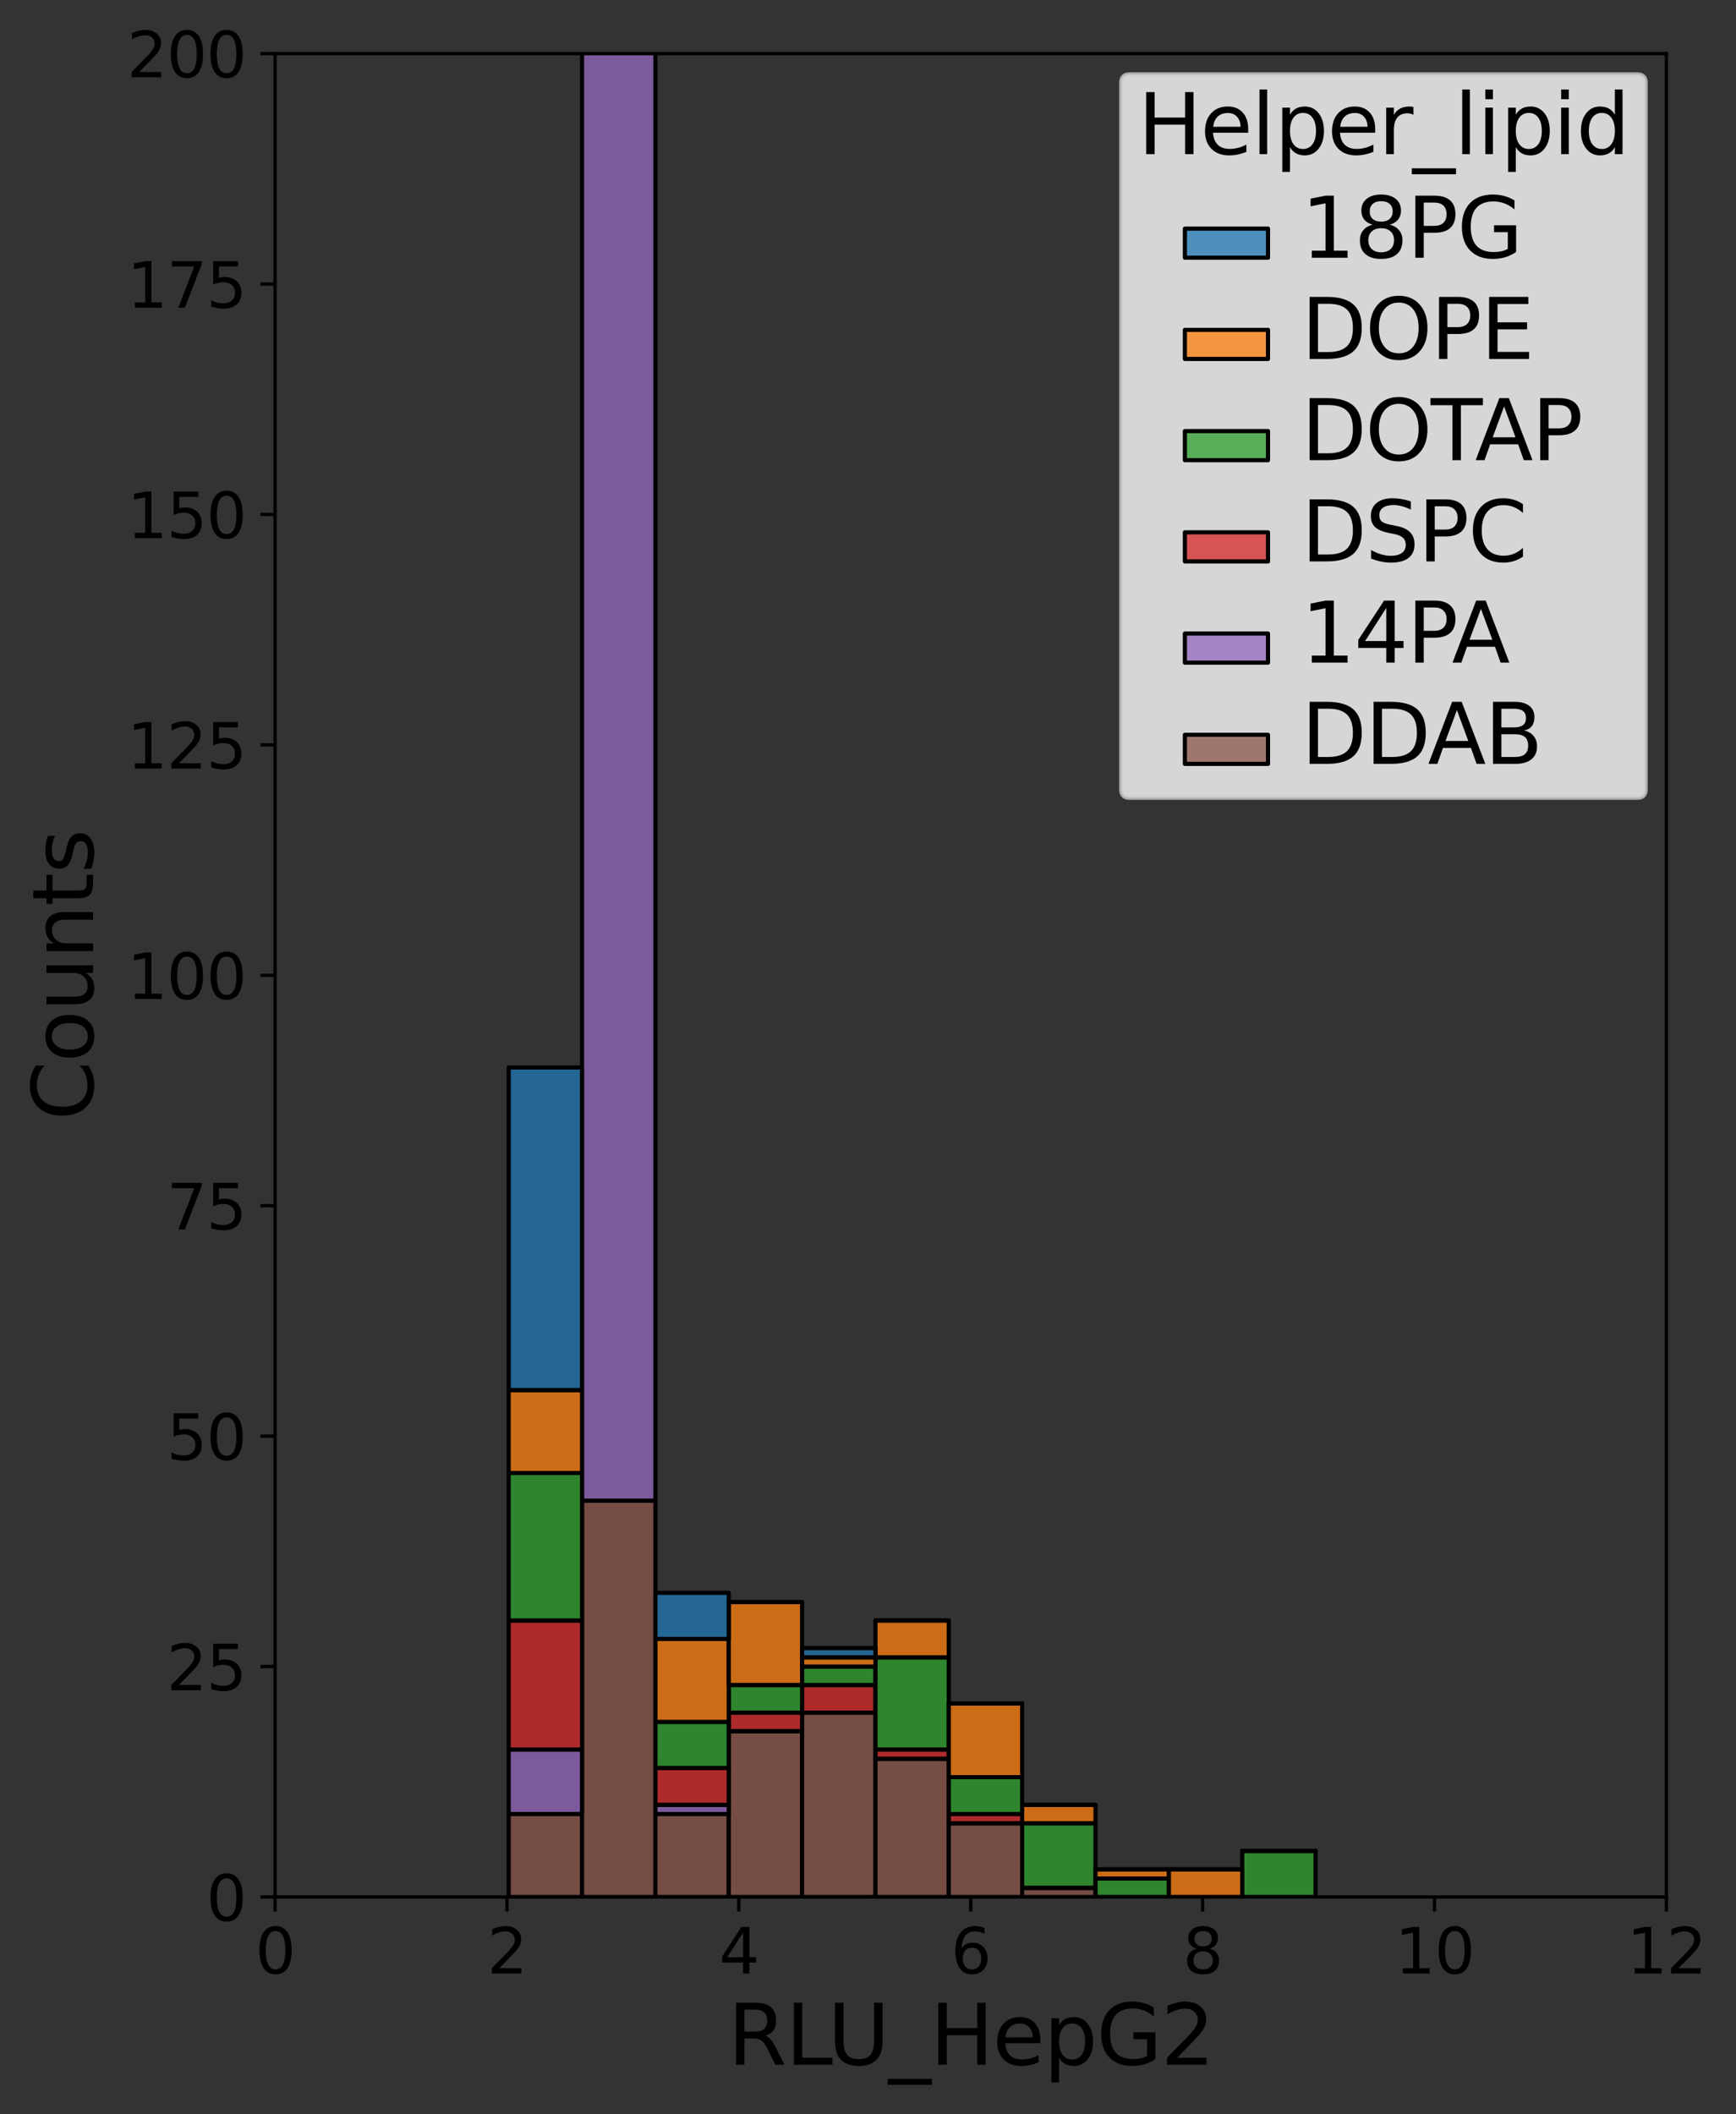 <?xml version="1.0" encoding="utf-8" standalone="no"?>
<!DOCTYPE svg PUBLIC "-//W3C//DTD SVG 1.1//EN"
  "http://www.w3.org/Graphics/SVG/1.1/DTD/svg11.dtd">
<svg xmlns:xlink="http://www.w3.org/1999/xlink" width="417.731pt" height="508.695pt" viewBox="0 0 417.731 508.695" xmlns="http://www.w3.org/2000/svg" version="1.1">
 <rect x="0" y="0" width="417.731" height="508.695" fill="#333333" stroke="none"/>
 <defs>
  <style type="text/css">*{stroke-linejoin: round; stroke-linecap: butt}</style>
 </defs>
 <g id="figure_1">
  <g id="patch_1">
   <path d="M 0 508.695 
L 417.731 508.695 
L 417.731 0 
L 0 0 
L 0 508.695 
z
" style="fill: none"/>
  </g>
  <g id="axes_1">
   <g id="patch_2">
    <path d="M 66.188 456.419 
L 400.988 456.419 
L 400.988 12.899 
L 66.188 12.899 
L 66.188 456.419 
z
" style="fill: none"/>
   </g>
   <g id="patch_3">
    <path d="M 122.406 456.419 
L 140.057 456.419 
L 140.057 436.46 
L 122.406 436.46 
z
" clip-path="url(#pc22710b8a9)" style="fill: #8c564b; fill-opacity: 0.75; stroke: #000000; stroke-linejoin: miter"/>
   </g>
   <g id="patch_4">
    <path d="M 140.057 456.419 
L 157.707 456.419 
L 157.707 361.062 
L 140.057 361.062 
z
" clip-path="url(#pc22710b8a9)" style="fill: #8c564b; fill-opacity: 0.75; stroke: #000000; stroke-linejoin: miter"/>
   </g>
   <g id="patch_5">
    <path d="M 157.707 456.419 
L 175.358 456.419 
L 175.358 436.46 
L 157.707 436.46 
z
" clip-path="url(#pc22710b8a9)" style="fill: #8c564b; fill-opacity: 0.75; stroke: #000000; stroke-linejoin: miter"/>
   </g>
   <g id="patch_6">
    <path d="M 175.358 456.419 
L 193.008 456.419 
L 193.008 416.502 
L 175.358 416.502 
z
" clip-path="url(#pc22710b8a9)" style="fill: #8c564b; fill-opacity: 0.75; stroke: #000000; stroke-linejoin: miter"/>
   </g>
   <g id="patch_7">
    <path d="M 193.008 456.419 
L 210.659 456.419 
L 210.659 412.067 
L 193.008 412.067 
z
" clip-path="url(#pc22710b8a9)" style="fill: #8c564b; fill-opacity: 0.75; stroke: #000000; stroke-linejoin: miter"/>
   </g>
   <g id="patch_8">
    <path d="M 210.659 456.419 
L 228.309 456.419 
L 228.309 423.155 
L 210.659 423.155 
z
" clip-path="url(#pc22710b8a9)" style="fill: #8c564b; fill-opacity: 0.75; stroke: #000000; stroke-linejoin: miter"/>
   </g>
   <g id="patch_9">
    <path d="M 228.309 456.419 
L 245.96 456.419 
L 245.96 438.678 
L 228.309 438.678 
z
" clip-path="url(#pc22710b8a9)" style="fill: #8c564b; fill-opacity: 0.75; stroke: #000000; stroke-linejoin: miter"/>
   </g>
   <g id="patch_10">
    <path d="M 245.96 456.419 
L 263.61 456.419 
L 263.61 454.201 
L 245.96 454.201 
z
" clip-path="url(#pc22710b8a9)" style="fill: #8c564b; fill-opacity: 0.75; stroke: #000000; stroke-linejoin: miter"/>
   </g>
   <g id="patch_11">
    <path d="M 263.61 456.419 
L 281.261 456.419 
L 281.261 456.419 
L 263.61 456.419 
z
" clip-path="url(#pc22710b8a9)" style="fill: #8c564b; fill-opacity: 0.75; stroke: #000000; stroke-linejoin: miter"/>
   </g>
   <g id="patch_12">
    <path d="M 281.261 456.419 
L 298.912 456.419 
L 298.912 456.419 
L 281.261 456.419 
z
" clip-path="url(#pc22710b8a9)" style="fill: #8c564b; fill-opacity: 0.75; stroke: #000000; stroke-linejoin: miter"/>
   </g>
   <g id="patch_13">
    <path d="M 298.912 456.419 
L 316.562 456.419 
L 316.562 456.419 
L 298.912 456.419 
z
" clip-path="url(#pc22710b8a9)" style="fill: #8c564b; fill-opacity: 0.75; stroke: #000000; stroke-linejoin: miter"/>
   </g>
   <g id="patch_14">
    <path d="M 122.406 436.46 
L 140.057 436.46 
L 140.057 420.937 
L 122.406 420.937 
z
" clip-path="url(#pc22710b8a9)" style="fill: #9467bd; fill-opacity: 0.75; stroke: #000000; stroke-linejoin: miter"/>
   </g>
   <g id="patch_15">
    <path d="M 140.057 361.062 
L 157.707 361.062 
L 157.707 1.811 
L 140.057 1.811 
z
" clip-path="url(#pc22710b8a9)" style="fill: #9467bd; fill-opacity: 0.75; stroke: #000000; stroke-linejoin: miter"/>
   </g>
   <g id="patch_16">
    <path d="M 157.707 436.46 
L 175.358 436.46 
L 175.358 434.243 
L 157.707 434.243 
z
" clip-path="url(#pc22710b8a9)" style="fill: #9467bd; fill-opacity: 0.75; stroke: #000000; stroke-linejoin: miter"/>
   </g>
   <g id="patch_17">
    <path d="M 175.358 416.502 
L 193.008 416.502 
L 193.008 416.502 
L 175.358 416.502 
z
" clip-path="url(#pc22710b8a9)" style="fill: #9467bd; fill-opacity: 0.75; stroke: #000000; stroke-linejoin: miter"/>
   </g>
   <g id="patch_18">
    <path d="M 193.008 412.067 
L 210.659 412.067 
L 210.659 412.067 
L 193.008 412.067 
z
" clip-path="url(#pc22710b8a9)" style="fill: #9467bd; fill-opacity: 0.75; stroke: #000000; stroke-linejoin: miter"/>
   </g>
   <g id="patch_19">
    <path d="M 210.659 423.155 
L 228.309 423.155 
L 228.309 423.155 
L 210.659 423.155 
z
" clip-path="url(#pc22710b8a9)" style="fill: #9467bd; fill-opacity: 0.75; stroke: #000000; stroke-linejoin: miter"/>
   </g>
   <g id="patch_20">
    <path d="M 228.309 438.678 
L 245.96 438.678 
L 245.96 438.678 
L 228.309 438.678 
z
" clip-path="url(#pc22710b8a9)" style="fill: #9467bd; fill-opacity: 0.75; stroke: #000000; stroke-linejoin: miter"/>
   </g>
   <g id="patch_21">
    <path d="M 245.96 454.201 
L 263.61 454.201 
L 263.61 454.201 
L 245.96 454.201 
z
" clip-path="url(#pc22710b8a9)" style="fill: #9467bd; fill-opacity: 0.75; stroke: #000000; stroke-linejoin: miter"/>
   </g>
   <g id="patch_22">
    <path d="M 263.61 456.419 
L 281.261 456.419 
L 281.261 456.419 
L 263.61 456.419 
z
" clip-path="url(#pc22710b8a9)" style="fill: #9467bd; fill-opacity: 0.75; stroke: #000000; stroke-linejoin: miter"/>
   </g>
   <g id="patch_23">
    <path d="M 281.261 456.419 
L 298.912 456.419 
L 298.912 456.419 
L 281.261 456.419 
z
" clip-path="url(#pc22710b8a9)" style="fill: #9467bd; fill-opacity: 0.75; stroke: #000000; stroke-linejoin: miter"/>
   </g>
   <g id="patch_24">
    <path d="M 298.912 456.419 
L 316.562 456.419 
L 316.562 456.419 
L 298.912 456.419 
z
" clip-path="url(#pc22710b8a9)" style="fill: #9467bd; fill-opacity: 0.75; stroke: #000000; stroke-linejoin: miter"/>
   </g>
   <g id="patch_25">
    <path d="M 122.406 420.937 
L 140.057 420.937 
L 140.057 389.891 
L 122.406 389.891 
z
" clip-path="url(#pc22710b8a9)" style="fill: #d62728; fill-opacity: 0.75; stroke: #000000; stroke-linejoin: miter"/>
   </g>
   <g id="patch_26">
    <path d="M 140.057 1.811 
L 157.707 1.811 
L 157.707 -302 
L 140.057 -302 
z
" clip-path="url(#pc22710b8a9)" style="fill: #d62728; fill-opacity: 0.75; stroke: #000000; stroke-linejoin: miter"/>
   </g>
   <g id="patch_27">
    <path d="M 157.707 434.243 
L 175.358 434.243 
L 175.358 425.372 
L 157.707 425.372 
z
" clip-path="url(#pc22710b8a9)" style="fill: #d62728; fill-opacity: 0.75; stroke: #000000; stroke-linejoin: miter"/>
   </g>
   <g id="patch_28">
    <path d="M 175.358 416.502 
L 193.008 416.502 
L 193.008 412.067 
L 175.358 412.067 
z
" clip-path="url(#pc22710b8a9)" style="fill: #d62728; fill-opacity: 0.75; stroke: #000000; stroke-linejoin: miter"/>
   </g>
   <g id="patch_29">
    <path d="M 193.008 412.067 
L 210.659 412.067 
L 210.659 405.414 
L 193.008 405.414 
z
" clip-path="url(#pc22710b8a9)" style="fill: #d62728; fill-opacity: 0.75; stroke: #000000; stroke-linejoin: miter"/>
   </g>
   <g id="patch_30">
    <path d="M 210.659 423.155 
L 228.309 423.155 
L 228.309 420.937 
L 210.659 420.937 
z
" clip-path="url(#pc22710b8a9)" style="fill: #d62728; fill-opacity: 0.75; stroke: #000000; stroke-linejoin: miter"/>
   </g>
   <g id="patch_31">
    <path d="M 228.309 438.678 
L 245.96 438.678 
L 245.96 436.46 
L 228.309 436.46 
z
" clip-path="url(#pc22710b8a9)" style="fill: #d62728; fill-opacity: 0.75; stroke: #000000; stroke-linejoin: miter"/>
   </g>
   <g id="patch_32">
    <path d="M 245.96 454.201 
L 263.61 454.201 
L 263.61 454.201 
L 245.96 454.201 
z
" clip-path="url(#pc22710b8a9)" style="fill: #d62728; fill-opacity: 0.75; stroke: #000000; stroke-linejoin: miter"/>
   </g>
   <g id="patch_33">
    <path d="M 263.61 456.419 
L 281.261 456.419 
L 281.261 456.419 
L 263.61 456.419 
z
" clip-path="url(#pc22710b8a9)" style="fill: #d62728; fill-opacity: 0.75; stroke: #000000; stroke-linejoin: miter"/>
   </g>
   <g id="patch_34">
    <path d="M 281.261 456.419 
L 298.912 456.419 
L 298.912 456.419 
L 281.261 456.419 
z
" clip-path="url(#pc22710b8a9)" style="fill: #d62728; fill-opacity: 0.75; stroke: #000000; stroke-linejoin: miter"/>
   </g>
   <g id="patch_35">
    <path d="M 298.912 456.419 
L 316.562 456.419 
L 316.562 456.419 
L 298.912 456.419 
z
" clip-path="url(#pc22710b8a9)" style="fill: #d62728; fill-opacity: 0.75; stroke: #000000; stroke-linejoin: miter"/>
   </g>
   <g id="patch_36">
    <path d="M 122.406 389.891 
L 140.057 389.891 
L 140.057 354.409 
L 122.406 354.409 
z
" clip-path="url(#pc22710b8a9)" style="fill: #2ca02c; fill-opacity: 0.75; stroke: #000000; stroke-linejoin: miter"/>
   </g>
   <g id="patch_37">
    <path d="M 140.057 -302 
L 157.707 -302 
L 157.707 -492.714 
L 140.057 -492.714 
z
" clip-path="url(#pc22710b8a9)" style="fill: #2ca02c; fill-opacity: 0.75; stroke: #000000; stroke-linejoin: miter"/>
   </g>
   <g id="patch_38">
    <path d="M 157.707 425.372 
L 175.358 425.372 
L 175.358 414.284 
L 157.707 414.284 
z
" clip-path="url(#pc22710b8a9)" style="fill: #2ca02c; fill-opacity: 0.75; stroke: #000000; stroke-linejoin: miter"/>
   </g>
   <g id="patch_39">
    <path d="M 175.358 412.067 
L 193.008 412.067 
L 193.008 405.414 
L 175.358 405.414 
z
" clip-path="url(#pc22710b8a9)" style="fill: #2ca02c; fill-opacity: 0.75; stroke: #000000; stroke-linejoin: miter"/>
   </g>
   <g id="patch_40">
    <path d="M 193.008 405.414 
L 210.659 405.414 
L 210.659 400.979 
L 193.008 400.979 
z
" clip-path="url(#pc22710b8a9)" style="fill: #2ca02c; fill-opacity: 0.75; stroke: #000000; stroke-linejoin: miter"/>
   </g>
   <g id="patch_41">
    <path d="M 210.659 420.937 
L 228.309 420.937 
L 228.309 398.761 
L 210.659 398.761 
z
" clip-path="url(#pc22710b8a9)" style="fill: #2ca02c; fill-opacity: 0.75; stroke: #000000; stroke-linejoin: miter"/>
   </g>
   <g id="patch_42">
    <path d="M 228.309 436.46 
L 245.96 436.46 
L 245.96 427.59 
L 228.309 427.59 
z
" clip-path="url(#pc22710b8a9)" style="fill: #2ca02c; fill-opacity: 0.75; stroke: #000000; stroke-linejoin: miter"/>
   </g>
   <g id="patch_43">
    <path d="M 245.96 454.201 
L 263.61 454.201 
L 263.61 438.678 
L 245.96 438.678 
z
" clip-path="url(#pc22710b8a9)" style="fill: #2ca02c; fill-opacity: 0.75; stroke: #000000; stroke-linejoin: miter"/>
   </g>
   <g id="patch_44">
    <path d="M 263.61 456.419 
L 281.261 456.419 
L 281.261 451.984 
L 263.61 451.984 
z
" clip-path="url(#pc22710b8a9)" style="fill: #2ca02c; fill-opacity: 0.75; stroke: #000000; stroke-linejoin: miter"/>
   </g>
   <g id="patch_45">
    <path d="M 281.261 456.419 
L 298.912 456.419 
L 298.912 456.419 
L 281.261 456.419 
z
" clip-path="url(#pc22710b8a9)" style="fill: #2ca02c; fill-opacity: 0.75; stroke: #000000; stroke-linejoin: miter"/>
   </g>
   <g id="patch_46">
    <path d="M 298.912 456.419 
L 316.562 456.419 
L 316.562 445.331 
L 298.912 445.331 
z
" clip-path="url(#pc22710b8a9)" style="fill: #2ca02c; fill-opacity: 0.75; stroke: #000000; stroke-linejoin: miter"/>
   </g>
   <g id="patch_47">
    <path d="M 122.406 354.409 
L 140.057 354.409 
L 140.057 334.451 
L 122.406 334.451 
z
" clip-path="url(#pc22710b8a9)" style="fill: #ff7f0e; fill-opacity: 0.75; stroke: #000000; stroke-linejoin: miter"/>
   </g>
   <g id="patch_48">
    <path d="M 140.057 -492.714 
L 157.707 -492.714 
L 157.707 -707.821 
L 140.057 -707.821 
z
" clip-path="url(#pc22710b8a9)" style="fill: #ff7f0e; fill-opacity: 0.75; stroke: #000000; stroke-linejoin: miter"/>
   </g>
   <g id="patch_49">
    <path d="M 157.707 414.284 
L 175.358 414.284 
L 175.358 394.326 
L 157.707 394.326 
z
" clip-path="url(#pc22710b8a9)" style="fill: #ff7f0e; fill-opacity: 0.75; stroke: #000000; stroke-linejoin: miter"/>
   </g>
   <g id="patch_50">
    <path d="M 175.358 405.414 
L 193.008 405.414 
L 193.008 385.456 
L 175.358 385.456 
z
" clip-path="url(#pc22710b8a9)" style="fill: #ff7f0e; fill-opacity: 0.75; stroke: #000000; stroke-linejoin: miter"/>
   </g>
   <g id="patch_51">
    <path d="M 193.008 400.979 
L 210.659 400.979 
L 210.659 398.761 
L 193.008 398.761 
z
" clip-path="url(#pc22710b8a9)" style="fill: #ff7f0e; fill-opacity: 0.75; stroke: #000000; stroke-linejoin: miter"/>
   </g>
   <g id="patch_52">
    <path d="M 210.659 398.761 
L 228.309 398.761 
L 228.309 389.891 
L 210.659 389.891 
z
" clip-path="url(#pc22710b8a9)" style="fill: #ff7f0e; fill-opacity: 0.75; stroke: #000000; stroke-linejoin: miter"/>
   </g>
   <g id="patch_53">
    <path d="M 228.309 427.59 
L 245.96 427.59 
L 245.96 409.849 
L 228.309 409.849 
z
" clip-path="url(#pc22710b8a9)" style="fill: #ff7f0e; fill-opacity: 0.75; stroke: #000000; stroke-linejoin: miter"/>
   </g>
   <g id="patch_54">
    <path d="M 245.96 438.678 
L 263.61 438.678 
L 263.61 434.243 
L 245.96 434.243 
z
" clip-path="url(#pc22710b8a9)" style="fill: #ff7f0e; fill-opacity: 0.75; stroke: #000000; stroke-linejoin: miter"/>
   </g>
   <g id="patch_55">
    <path d="M 263.61 451.984 
L 281.261 451.984 
L 281.261 449.766 
L 263.61 449.766 
z
" clip-path="url(#pc22710b8a9)" style="fill: #ff7f0e; fill-opacity: 0.75; stroke: #000000; stroke-linejoin: miter"/>
   </g>
   <g id="patch_56">
    <path d="M 281.261 456.419 
L 298.912 456.419 
L 298.912 449.766 
L 281.261 449.766 
z
" clip-path="url(#pc22710b8a9)" style="fill: #ff7f0e; fill-opacity: 0.75; stroke: #000000; stroke-linejoin: miter"/>
   </g>
   <g id="patch_57">
    <path d="M 298.912 445.331 
L 316.562 445.331 
L 316.562 445.331 
L 298.912 445.331 
z
" clip-path="url(#pc22710b8a9)" style="fill: #ff7f0e; fill-opacity: 0.75; stroke: #000000; stroke-linejoin: miter"/>
   </g>
   <g id="patch_58">
    <path d="M 122.406 334.451 
L 140.057 334.451 
L 140.057 256.835 
L 122.406 256.835 
z
" clip-path="url(#pc22710b8a9)" style="fill: #1f77b4; fill-opacity: 0.75; stroke: #000000; stroke-linejoin: miter"/>
   </g>
   <g id="patch_59">
    <path d="M 140.057 -707.821 
L 157.707 -707.821 
L 157.707 -896.317 
L 140.057 -896.317 
z
" clip-path="url(#pc22710b8a9)" style="fill: #1f77b4; fill-opacity: 0.75; stroke: #000000; stroke-linejoin: miter"/>
   </g>
   <g id="patch_60">
    <path d="M 157.707 394.326 
L 175.358 394.326 
L 175.358 383.238 
L 157.707 383.238 
z
" clip-path="url(#pc22710b8a9)" style="fill: #1f77b4; fill-opacity: 0.75; stroke: #000000; stroke-linejoin: miter"/>
   </g>
   <g id="patch_61">
    <path d="M 175.358 385.456 
L 193.008 385.456 
L 193.008 385.456 
L 175.358 385.456 
z
" clip-path="url(#pc22710b8a9)" style="fill: #1f77b4; fill-opacity: 0.75; stroke: #000000; stroke-linejoin: miter"/>
   </g>
   <g id="patch_62">
    <path d="M 193.008 398.761 
L 210.659 398.761 
L 210.659 396.544 
L 193.008 396.544 
z
" clip-path="url(#pc22710b8a9)" style="fill: #1f77b4; fill-opacity: 0.75; stroke: #000000; stroke-linejoin: miter"/>
   </g>
   <g id="patch_63">
    <path d="M 210.659 389.891 
L 228.309 389.891 
L 228.309 389.891 
L 210.659 389.891 
z
" clip-path="url(#pc22710b8a9)" style="fill: #1f77b4; fill-opacity: 0.75; stroke: #000000; stroke-linejoin: miter"/>
   </g>
   <g id="patch_64">
    <path d="M 228.309 409.849 
L 245.96 409.849 
L 245.96 409.849 
L 228.309 409.849 
z
" clip-path="url(#pc22710b8a9)" style="fill: #1f77b4; fill-opacity: 0.75; stroke: #000000; stroke-linejoin: miter"/>
   </g>
   <g id="patch_65">
    <path d="M 245.96 434.243 
L 263.61 434.243 
L 263.61 434.243 
L 245.96 434.243 
z
" clip-path="url(#pc22710b8a9)" style="fill: #1f77b4; fill-opacity: 0.75; stroke: #000000; stroke-linejoin: miter"/>
   </g>
   <g id="patch_66">
    <path d="M 263.61 449.766 
L 281.261 449.766 
L 281.261 449.766 
L 263.61 449.766 
z
" clip-path="url(#pc22710b8a9)" style="fill: #1f77b4; fill-opacity: 0.75; stroke: #000000; stroke-linejoin: miter"/>
   </g>
   <g id="patch_67">
    <path d="M 281.261 449.766 
L 298.912 449.766 
L 298.912 449.766 
L 281.261 449.766 
z
" clip-path="url(#pc22710b8a9)" style="fill: #1f77b4; fill-opacity: 0.75; stroke: #000000; stroke-linejoin: miter"/>
   </g>
   <g id="patch_68">
    <path d="M 298.912 445.331 
L 316.562 445.331 
L 316.562 445.331 
L 298.912 445.331 
z
" clip-path="url(#pc22710b8a9)" style="fill: #1f77b4; fill-opacity: 0.75; stroke: #000000; stroke-linejoin: miter"/>
   </g>
   <g id="matplotlib.axis_1">
    <g id="xtick_1">
     <g id="line2d_1">
      <defs>
       <path id="m669b6ffd40" d="M 0 0 
L 0 3.5 
" style="stroke: #000000; stroke-width: 0.8"/>
      </defs>
      <g>
       <use xlink:href="#m669b6ffd40" x="66.188" y="456.419" style="stroke: #000000; stroke-width: 0.8"/>
      </g>
     </g>
     <g id="text_1">
      <!-- 0 -->
      <g transform="translate(61.416 474.816) scale(0.15 -0.15)">
       <defs>
        <path id="DejaVuSans-30" d="M 2034 4250 
Q 1547 4250 1301 3770 
Q 1056 3291 1056 2328 
Q 1056 1369 1301 889 
Q 1547 409 2034 409 
Q 2525 409 2770 889 
Q 3016 1369 3016 2328 
Q 3016 3291 2770 3770 
Q 2525 4250 2034 4250 
z
M 2034 4750 
Q 2819 4750 3233 4129 
Q 3647 3509 3647 2328 
Q 3647 1150 3233 529 
Q 2819 -91 2034 -91 
Q 1250 -91 836 529 
Q 422 1150 422 2328 
Q 422 3509 836 4129 
Q 1250 4750 2034 4750 
z
" transform="scale(0.016)"/>
       </defs>
       <use xlink:href="#DejaVuSans-30"/>
      </g>
     </g>
    </g>
    <g id="xtick_2">
     <g id="line2d_2">
      <g>
       <use xlink:href="#m669b6ffd40" x="121.987" y="456.419" style="stroke: #000000; stroke-width: 0.8"/>
      </g>
     </g>
     <g id="text_2">
      <!-- 2 -->
      <g transform="translate(117.216 474.816) scale(0.15 -0.15)">
       <defs>
        <path id="DejaVuSans-32" d="M 1228 531 
L 3431 531 
L 3431 0 
L 469 0 
L 469 531 
Q 828 903 1448 1529 
Q 2069 2156 2228 2338 
Q 2531 2678 2651 2914 
Q 2772 3150 2772 3378 
Q 2772 3750 2511 3984 
Q 2250 4219 1831 4219 
Q 1534 4219 1204 4116 
Q 875 4013 500 3803 
L 500 4441 
Q 881 4594 1212 4672 
Q 1544 4750 1819 4750 
Q 2544 4750 2975 4387 
Q 3406 4025 3406 3419 
Q 3406 3131 3298 2873 
Q 3191 2616 2906 2266 
Q 2828 2175 2409 1742 
Q 1991 1309 1228 531 
z
" transform="scale(0.016)"/>
       </defs>
       <use xlink:href="#DejaVuSans-32"/>
      </g>
     </g>
    </g>
    <g id="xtick_3">
     <g id="line2d_3">
      <g>
       <use xlink:href="#m669b6ffd40" x="177.787" y="456.419" style="stroke: #000000; stroke-width: 0.8"/>
      </g>
     </g>
     <g id="text_3">
      <!-- 4 -->
      <g transform="translate(173.016 474.816) scale(0.15 -0.15)">
       <defs>
        <path id="DejaVuSans-34" d="M 2419 4116 
L 825 1625 
L 2419 1625 
L 2419 4116 
z
M 2253 4666 
L 3047 4666 
L 3047 1625 
L 3713 1625 
L 3713 1100 
L 3047 1100 
L 3047 0 
L 2419 0 
L 2419 1100 
L 313 1100 
L 313 1709 
L 2253 4666 
z
" transform="scale(0.016)"/>
       </defs>
       <use xlink:href="#DejaVuSans-34"/>
      </g>
     </g>
    </g>
    <g id="xtick_4">
     <g id="line2d_4">
      <g>
       <use xlink:href="#m669b6ffd40" x="233.588" y="456.419" style="stroke: #000000; stroke-width: 0.8"/>
      </g>
     </g>
     <g id="text_4">
      <!-- 6 -->
      <g transform="translate(228.816 474.816) scale(0.15 -0.15)">
       <defs>
        <path id="DejaVuSans-36" d="M 2113 2584 
Q 1688 2584 1439 2293 
Q 1191 2003 1191 1497 
Q 1191 994 1439 701 
Q 1688 409 2113 409 
Q 2538 409 2786 701 
Q 3034 994 3034 1497 
Q 3034 2003 2786 2293 
Q 2538 2584 2113 2584 
z
M 3366 4563 
L 3366 3988 
Q 3128 4100 2886 4159 
Q 2644 4219 2406 4219 
Q 1781 4219 1451 3797 
Q 1122 3375 1075 2522 
Q 1259 2794 1537 2939 
Q 1816 3084 2150 3084 
Q 2853 3084 3261 2657 
Q 3669 2231 3669 1497 
Q 3669 778 3244 343 
Q 2819 -91 2113 -91 
Q 1303 -91 875 529 
Q 447 1150 447 2328 
Q 447 3434 972 4092 
Q 1497 4750 2381 4750 
Q 2619 4750 2861 4703 
Q 3103 4656 3366 4563 
z
" transform="scale(0.016)"/>
       </defs>
       <use xlink:href="#DejaVuSans-36"/>
      </g>
     </g>
    </g>
    <g id="xtick_5">
     <g id="line2d_5">
      <g>
       <use xlink:href="#m669b6ffd40" x="289.387" y="456.419" style="stroke: #000000; stroke-width: 0.8"/>
      </g>
     </g>
     <g id="text_5">
      <!-- 8 -->
      <g transform="translate(284.616 474.816) scale(0.15 -0.15)">
       <defs>
        <path id="DejaVuSans-38" d="M 2034 2216 
Q 1584 2216 1326 1975 
Q 1069 1734 1069 1313 
Q 1069 891 1326 650 
Q 1584 409 2034 409 
Q 2484 409 2743 651 
Q 3003 894 3003 1313 
Q 3003 1734 2745 1975 
Q 2488 2216 2034 2216 
z
M 1403 2484 
Q 997 2584 770 2862 
Q 544 3141 544 3541 
Q 544 4100 942 4425 
Q 1341 4750 2034 4750 
Q 2731 4750 3128 4425 
Q 3525 4100 3525 3541 
Q 3525 3141 3298 2862 
Q 3072 2584 2669 2484 
Q 3125 2378 3379 2068 
Q 3634 1759 3634 1313 
Q 3634 634 3220 271 
Q 2806 -91 2034 -91 
Q 1263 -91 848 271 
Q 434 634 434 1313 
Q 434 1759 690 2068 
Q 947 2378 1403 2484 
z
M 1172 3481 
Q 1172 3119 1398 2916 
Q 1625 2713 2034 2713 
Q 2441 2713 2670 2916 
Q 2900 3119 2900 3481 
Q 2900 3844 2670 4047 
Q 2441 4250 2034 4250 
Q 1625 4250 1398 4047 
Q 1172 3844 1172 3481 
z
" transform="scale(0.016)"/>
       </defs>
       <use xlink:href="#DejaVuSans-38"/>
      </g>
     </g>
    </g>
    <g id="xtick_6">
     <g id="line2d_6">
      <g>
       <use xlink:href="#m669b6ffd40" x="345.188" y="456.419" style="stroke: #000000; stroke-width: 0.8"/>
      </g>
     </g>
     <g id="text_6">
      <!-- 10 -->
      <g transform="translate(335.644 474.816) scale(0.15 -0.15)">
       <defs>
        <path id="DejaVuSans-31" d="M 794 531 
L 1825 531 
L 1825 4091 
L 703 3866 
L 703 4441 
L 1819 4666 
L 2450 4666 
L 2450 531 
L 3481 531 
L 3481 0 
L 794 0 
L 794 531 
z
" transform="scale(0.016)"/>
       </defs>
       <use xlink:href="#DejaVuSans-31"/>
       <use xlink:href="#DejaVuSans-30" x="63.623"/>
      </g>
     </g>
    </g>
    <g id="xtick_7">
     <g id="line2d_7">
      <g>
       <use xlink:href="#m669b6ffd40" x="400.988" y="456.419" style="stroke: #000000; stroke-width: 0.8"/>
      </g>
     </g>
     <g id="text_7">
      <!-- 12 -->
      <g transform="translate(391.444 474.816) scale(0.15 -0.15)">
       <use xlink:href="#DejaVuSans-31"/>
       <use xlink:href="#DejaVuSans-32" x="63.623"/>
      </g>
     </g>
    </g>
    <g id="text_8">
     <!-- RLU_HepG2 -->
     <g transform="translate(175.116 496.78) scale(0.2 -0.2)">
      <defs>
       <path id="DejaVuSans-52" d="M 2841 2188 
Q 3044 2119 3236 1894 
Q 3428 1669 3622 1275 
L 4263 0 
L 3584 0 
L 2988 1197 
Q 2756 1666 2539 1819 
Q 2322 1972 1947 1972 
L 1259 1972 
L 1259 0 
L 628 0 
L 628 4666 
L 2053 4666 
Q 2853 4666 3247 4331 
Q 3641 3997 3641 3322 
Q 3641 2881 3436 2590 
Q 3231 2300 2841 2188 
z
M 1259 4147 
L 1259 2491 
L 2053 2491 
Q 2509 2491 2742 2702 
Q 2975 2913 2975 3322 
Q 2975 3731 2742 3939 
Q 2509 4147 2053 4147 
L 1259 4147 
z
" transform="scale(0.016)"/>
       <path id="DejaVuSans-4c" d="M 628 4666 
L 1259 4666 
L 1259 531 
L 3531 531 
L 3531 0 
L 628 0 
L 628 4666 
z
" transform="scale(0.016)"/>
       <path id="DejaVuSans-55" d="M 556 4666 
L 1191 4666 
L 1191 1831 
Q 1191 1081 1462 751 
Q 1734 422 2344 422 
Q 2950 422 3222 751 
Q 3494 1081 3494 1831 
L 3494 4666 
L 4128 4666 
L 4128 1753 
Q 4128 841 3676 375 
Q 3225 -91 2344 -91 
Q 1459 -91 1007 375 
Q 556 841 556 1753 
L 556 4666 
z
" transform="scale(0.016)"/>
       <path id="DejaVuSans-5f" d="M 3263 -1063 
L 3263 -1509 
L -63 -1509 
L -63 -1063 
L 3263 -1063 
z
" transform="scale(0.016)"/>
       <path id="DejaVuSans-48" d="M 628 4666 
L 1259 4666 
L 1259 2753 
L 3553 2753 
L 3553 4666 
L 4184 4666 
L 4184 0 
L 3553 0 
L 3553 2222 
L 1259 2222 
L 1259 0 
L 628 0 
L 628 4666 
z
" transform="scale(0.016)"/>
       <path id="DejaVuSans-65" d="M 3597 1894 
L 3597 1613 
L 953 1613 
Q 991 1019 1311 708 
Q 1631 397 2203 397 
Q 2534 397 2845 478 
Q 3156 559 3463 722 
L 3463 178 
Q 3153 47 2828 -22 
Q 2503 -91 2169 -91 
Q 1331 -91 842 396 
Q 353 884 353 1716 
Q 353 2575 817 3079 
Q 1281 3584 2069 3584 
Q 2775 3584 3186 3129 
Q 3597 2675 3597 1894 
z
M 3022 2063 
Q 3016 2534 2758 2815 
Q 2500 3097 2075 3097 
Q 1594 3097 1305 2825 
Q 1016 2553 972 2059 
L 3022 2063 
z
" transform="scale(0.016)"/>
       <path id="DejaVuSans-70" d="M 1159 525 
L 1159 -1331 
L 581 -1331 
L 581 3500 
L 1159 3500 
L 1159 2969 
Q 1341 3281 1617 3432 
Q 1894 3584 2278 3584 
Q 2916 3584 3314 3078 
Q 3713 2572 3713 1747 
Q 3713 922 3314 415 
Q 2916 -91 2278 -91 
Q 1894 -91 1617 61 
Q 1341 213 1159 525 
z
M 3116 1747 
Q 3116 2381 2855 2742 
Q 2594 3103 2138 3103 
Q 1681 3103 1420 2742 
Q 1159 2381 1159 1747 
Q 1159 1113 1420 752 
Q 1681 391 2138 391 
Q 2594 391 2855 752 
Q 3116 1113 3116 1747 
z
" transform="scale(0.016)"/>
       <path id="DejaVuSans-47" d="M 3809 666 
L 3809 1919 
L 2778 1919 
L 2778 2438 
L 4434 2438 
L 4434 434 
Q 4069 175 3628 42 
Q 3188 -91 2688 -91 
Q 1594 -91 976 548 
Q 359 1188 359 2328 
Q 359 3472 976 4111 
Q 1594 4750 2688 4750 
Q 3144 4750 3555 4637 
Q 3966 4525 4313 4306 
L 4313 3634 
Q 3963 3931 3569 4081 
Q 3175 4231 2741 4231 
Q 1884 4231 1454 3753 
Q 1025 3275 1025 2328 
Q 1025 1384 1454 906 
Q 1884 428 2741 428 
Q 3075 428 3337 486 
Q 3600 544 3809 666 
z
" transform="scale(0.016)"/>
      </defs>
      <use xlink:href="#DejaVuSans-52"/>
      <use xlink:href="#DejaVuSans-4c" x="69.482"/>
      <use xlink:href="#DejaVuSans-55" x="120.195"/>
      <use xlink:href="#DejaVuSans-5f" x="193.389"/>
      <use xlink:href="#DejaVuSans-48" x="243.389"/>
      <use xlink:href="#DejaVuSans-65" x="318.584"/>
      <use xlink:href="#DejaVuSans-70" x="380.107"/>
      <use xlink:href="#DejaVuSans-47" x="443.584"/>
      <use xlink:href="#DejaVuSans-32" x="521.074"/>
     </g>
    </g>
   </g>
   <g id="matplotlib.axis_2">
    <g id="ytick_1">
     <g id="line2d_8">
      <defs>
       <path id="m09dadfeacc" d="M 0 0 
L -3.5 0 
" style="stroke: #000000; stroke-width: 0.8"/>
      </defs>
      <g>
       <use xlink:href="#m09dadfeacc" x="66.188" y="456.419" style="stroke: #000000; stroke-width: 0.8"/>
      </g>
     </g>
     <g id="text_9">
      <!-- 0 -->
      <g transform="translate(49.644 462.118) scale(0.15 -0.15)">
       <use xlink:href="#DejaVuSans-30"/>
      </g>
     </g>
    </g>
    <g id="ytick_2">
     <g id="line2d_9">
      <g>
       <use xlink:href="#m09dadfeacc" x="66.188" y="400.979" style="stroke: #000000; stroke-width: 0.8"/>
      </g>
     </g>
     <g id="text_10">
      <!-- 25 -->
      <g transform="translate(40.1 406.678) scale(0.15 -0.15)">
       <defs>
        <path id="DejaVuSans-35" d="M 691 4666 
L 3169 4666 
L 3169 4134 
L 1269 4134 
L 1269 2991 
Q 1406 3038 1543 3061 
Q 1681 3084 1819 3084 
Q 2600 3084 3056 2656 
Q 3513 2228 3513 1497 
Q 3513 744 3044 326 
Q 2575 -91 1722 -91 
Q 1428 -91 1123 -41 
Q 819 9 494 109 
L 494 744 
Q 775 591 1075 516 
Q 1375 441 1709 441 
Q 2250 441 2565 725 
Q 2881 1009 2881 1497 
Q 2881 1984 2565 2268 
Q 2250 2553 1709 2553 
Q 1456 2553 1204 2497 
Q 953 2441 691 2322 
L 691 4666 
z
" transform="scale(0.016)"/>
       </defs>
       <use xlink:href="#DejaVuSans-32"/>
       <use xlink:href="#DejaVuSans-35" x="63.623"/>
      </g>
     </g>
    </g>
    <g id="ytick_3">
     <g id="line2d_10">
      <g>
       <use xlink:href="#m09dadfeacc" x="66.188" y="345.539" style="stroke: #000000; stroke-width: 0.8"/>
      </g>
     </g>
     <g id="text_11">
      <!-- 50 -->
      <g transform="translate(40.1 351.238) scale(0.15 -0.15)">
       <use xlink:href="#DejaVuSans-35"/>
       <use xlink:href="#DejaVuSans-30" x="63.623"/>
      </g>
     </g>
    </g>
    <g id="ytick_4">
     <g id="line2d_11">
      <g>
       <use xlink:href="#m09dadfeacc" x="66.188" y="290.099" style="stroke: #000000; stroke-width: 0.8"/>
      </g>
     </g>
     <g id="text_12">
      <!-- 75 -->
      <g transform="translate(40.1 295.798) scale(0.15 -0.15)">
       <defs>
        <path id="DejaVuSans-37" d="M 525 4666 
L 3525 4666 
L 3525 4397 
L 1831 0 
L 1172 0 
L 2766 4134 
L 525 4134 
L 525 4666 
z
" transform="scale(0.016)"/>
       </defs>
       <use xlink:href="#DejaVuSans-37"/>
       <use xlink:href="#DejaVuSans-35" x="63.623"/>
      </g>
     </g>
    </g>
    <g id="ytick_5">
     <g id="line2d_12">
      <g>
       <use xlink:href="#m09dadfeacc" x="66.188" y="234.659" style="stroke: #000000; stroke-width: 0.8"/>
      </g>
     </g>
     <g id="text_13">
      <!-- 100 -->
      <g transform="translate(30.556 240.358) scale(0.15 -0.15)">
       <use xlink:href="#DejaVuSans-31"/>
       <use xlink:href="#DejaVuSans-30" x="63.623"/>
       <use xlink:href="#DejaVuSans-30" x="127.246"/>
      </g>
     </g>
    </g>
    <g id="ytick_6">
     <g id="line2d_13">
      <g>
       <use xlink:href="#m09dadfeacc" x="66.188" y="179.219" style="stroke: #000000; stroke-width: 0.8"/>
      </g>
     </g>
     <g id="text_14">
      <!-- 125 -->
      <g transform="translate(30.556 184.918) scale(0.15 -0.15)">
       <use xlink:href="#DejaVuSans-31"/>
       <use xlink:href="#DejaVuSans-32" x="63.623"/>
       <use xlink:href="#DejaVuSans-35" x="127.246"/>
      </g>
     </g>
    </g>
    <g id="ytick_7">
     <g id="line2d_14">
      <g>
       <use xlink:href="#m09dadfeacc" x="66.188" y="123.779" style="stroke: #000000; stroke-width: 0.8"/>
      </g>
     </g>
     <g id="text_15">
      <!-- 150 -->
      <g transform="translate(30.556 129.478) scale(0.15 -0.15)">
       <use xlink:href="#DejaVuSans-31"/>
       <use xlink:href="#DejaVuSans-35" x="63.623"/>
       <use xlink:href="#DejaVuSans-30" x="127.246"/>
      </g>
     </g>
    </g>
    <g id="ytick_8">
     <g id="line2d_15">
      <g>
       <use xlink:href="#m09dadfeacc" x="66.188" y="68.339" style="stroke: #000000; stroke-width: 0.8"/>
      </g>
     </g>
     <g id="text_16">
      <!-- 175 -->
      <g transform="translate(30.556 74.038) scale(0.15 -0.15)">
       <use xlink:href="#DejaVuSans-31"/>
       <use xlink:href="#DejaVuSans-37" x="63.623"/>
       <use xlink:href="#DejaVuSans-35" x="127.246"/>
      </g>
     </g>
    </g>
    <g id="ytick_9">
     <g id="line2d_16">
      <g>
       <use xlink:href="#m09dadfeacc" x="66.188" y="12.899" style="stroke: #000000; stroke-width: 0.8"/>
      </g>
     </g>
     <g id="text_17">
      <!-- 200 -->
      <g transform="translate(30.556 18.598) scale(0.15 -0.15)">
       <use xlink:href="#DejaVuSans-32"/>
       <use xlink:href="#DejaVuSans-30" x="63.623"/>
       <use xlink:href="#DejaVuSans-30" x="127.246"/>
      </g>
     </g>
    </g>
    <g id="text_18">
     <!-- Counts -->
     <g transform="translate(22.397 269.565) rotate(-90) scale(0.2 -0.2)">
      <defs>
       <path id="DejaVuSans-43" d="M 4122 4306 
L 4122 3641 
Q 3803 3938 3442 4084 
Q 3081 4231 2675 4231 
Q 1875 4231 1450 3742 
Q 1025 3253 1025 2328 
Q 1025 1406 1450 917 
Q 1875 428 2675 428 
Q 3081 428 3442 575 
Q 3803 722 4122 1019 
L 4122 359 
Q 3791 134 3420 21 
Q 3050 -91 2638 -91 
Q 1578 -91 968 557 
Q 359 1206 359 2328 
Q 359 3453 968 4101 
Q 1578 4750 2638 4750 
Q 3056 4750 3426 4639 
Q 3797 4528 4122 4306 
z
" transform="scale(0.016)"/>
       <path id="DejaVuSans-6f" d="M 1959 3097 
Q 1497 3097 1228 2736 
Q 959 2375 959 1747 
Q 959 1119 1226 758 
Q 1494 397 1959 397 
Q 2419 397 2687 759 
Q 2956 1122 2956 1747 
Q 2956 2369 2687 2733 
Q 2419 3097 1959 3097 
z
M 1959 3584 
Q 2709 3584 3137 3096 
Q 3566 2609 3566 1747 
Q 3566 888 3137 398 
Q 2709 -91 1959 -91 
Q 1206 -91 779 398 
Q 353 888 353 1747 
Q 353 2609 779 3096 
Q 1206 3584 1959 3584 
z
" transform="scale(0.016)"/>
       <path id="DejaVuSans-75" d="M 544 1381 
L 544 3500 
L 1119 3500 
L 1119 1403 
Q 1119 906 1312 657 
Q 1506 409 1894 409 
Q 2359 409 2629 706 
Q 2900 1003 2900 1516 
L 2900 3500 
L 3475 3500 
L 3475 0 
L 2900 0 
L 2900 538 
Q 2691 219 2414 64 
Q 2138 -91 1772 -91 
Q 1169 -91 856 284 
Q 544 659 544 1381 
z
M 1991 3584 
L 1991 3584 
z
" transform="scale(0.016)"/>
       <path id="DejaVuSans-6e" d="M 3513 2113 
L 3513 0 
L 2938 0 
L 2938 2094 
Q 2938 2591 2744 2837 
Q 2550 3084 2163 3084 
Q 1697 3084 1428 2787 
Q 1159 2491 1159 1978 
L 1159 0 
L 581 0 
L 581 3500 
L 1159 3500 
L 1159 2956 
Q 1366 3272 1645 3428 
Q 1925 3584 2291 3584 
Q 2894 3584 3203 3211 
Q 3513 2838 3513 2113 
z
" transform="scale(0.016)"/>
       <path id="DejaVuSans-74" d="M 1172 4494 
L 1172 3500 
L 2356 3500 
L 2356 3053 
L 1172 3053 
L 1172 1153 
Q 1172 725 1289 603 
Q 1406 481 1766 481 
L 2356 481 
L 2356 0 
L 1766 0 
Q 1100 0 847 248 
Q 594 497 594 1153 
L 594 3053 
L 172 3053 
L 172 3500 
L 594 3500 
L 594 4494 
L 1172 4494 
z
" transform="scale(0.016)"/>
       <path id="DejaVuSans-73" d="M 2834 3397 
L 2834 2853 
Q 2591 2978 2328 3040 
Q 2066 3103 1784 3103 
Q 1356 3103 1142 2972 
Q 928 2841 928 2578 
Q 928 2378 1081 2264 
Q 1234 2150 1697 2047 
L 1894 2003 
Q 2506 1872 2764 1633 
Q 3022 1394 3022 966 
Q 3022 478 2636 193 
Q 2250 -91 1575 -91 
Q 1294 -91 989 -36 
Q 684 19 347 128 
L 347 722 
Q 666 556 975 473 
Q 1284 391 1588 391 
Q 1994 391 2212 530 
Q 2431 669 2431 922 
Q 2431 1156 2273 1281 
Q 2116 1406 1581 1522 
L 1381 1569 
Q 847 1681 609 1914 
Q 372 2147 372 2553 
Q 372 3047 722 3315 
Q 1072 3584 1716 3584 
Q 2034 3584 2315 3537 
Q 2597 3491 2834 3397 
z
" transform="scale(0.016)"/>
      </defs>
      <use xlink:href="#DejaVuSans-43"/>
      <use xlink:href="#DejaVuSans-6f" x="69.824"/>
      <use xlink:href="#DejaVuSans-75" x="131.006"/>
      <use xlink:href="#DejaVuSans-6e" x="194.385"/>
      <use xlink:href="#DejaVuSans-74" x="257.764"/>
      <use xlink:href="#DejaVuSans-73" x="296.973"/>
     </g>
    </g>
   </g>
   <g id="patch_69">
    <path d="M 66.188 456.419 
L 66.188 12.899 
" style="fill: none; stroke: #000000; stroke-width: 0.8; stroke-linejoin: miter; stroke-linecap: square"/>
   </g>
   <g id="patch_70">
    <path d="M 400.988 456.419 
L 400.988 12.899 
" style="fill: none; stroke: #000000; stroke-width: 0.8; stroke-linejoin: miter; stroke-linecap: square"/>
   </g>
   <g id="patch_71">
    <path d="M 66.188 456.419 
L 400.988 456.419 
" style="fill: none; stroke: #000000; stroke-width: 0.8; stroke-linejoin: miter; stroke-linecap: square"/>
   </g>
   <g id="patch_72">
    <path d="M 66.188 12.899 
L 400.988 12.899 
" style="fill: none; stroke: #000000; stroke-width: 0.8; stroke-linejoin: miter; stroke-linecap: square"/>
   </g>
   <g id="legend_1">
    <g id="patch_73">
     <path d="M 271.797 191.949 
L 393.988 191.949 
Q 395.988 191.949 395.988 189.949 
L 395.988 19.899 
Q 395.988 17.899 393.988 17.899 
L 271.797 17.899 
Q 269.797 17.899 269.797 19.899 
L 269.797 189.949 
Q 269.797 191.949 271.797 191.949 
z
" style="fill: #ffffff; opacity: 0.8; stroke: #cccccc; stroke-linejoin: miter"/>
    </g>
    <g id="text_19">
     <!-- Helper_lipid -->
     <g transform="translate(273.797 37.096) scale(0.2 -0.2)">
      <defs>
       <path id="DejaVuSans-6c" d="M 603 4863 
L 1178 4863 
L 1178 0 
L 603 0 
L 603 4863 
z
" transform="scale(0.016)"/>
       <path id="DejaVuSans-72" d="M 2631 2963 
Q 2534 3019 2420 3045 
Q 2306 3072 2169 3072 
Q 1681 3072 1420 2755 
Q 1159 2438 1159 1844 
L 1159 0 
L 581 0 
L 581 3500 
L 1159 3500 
L 1159 2956 
Q 1341 3275 1631 3429 
Q 1922 3584 2338 3584 
Q 2397 3584 2469 3576 
Q 2541 3569 2628 3553 
L 2631 2963 
z
" transform="scale(0.016)"/>
       <path id="DejaVuSans-69" d="M 603 3500 
L 1178 3500 
L 1178 0 
L 603 0 
L 603 3500 
z
M 603 4863 
L 1178 4863 
L 1178 4134 
L 603 4134 
L 603 4863 
z
" transform="scale(0.016)"/>
       <path id="DejaVuSans-64" d="M 2906 2969 
L 2906 4863 
L 3481 4863 
L 3481 0 
L 2906 0 
L 2906 525 
Q 2725 213 2448 61 
Q 2172 -91 1784 -91 
Q 1150 -91 751 415 
Q 353 922 353 1747 
Q 353 2572 751 3078 
Q 1150 3584 1784 3584 
Q 2172 3584 2448 3432 
Q 2725 3281 2906 2969 
z
M 947 1747 
Q 947 1113 1208 752 
Q 1469 391 1925 391 
Q 2381 391 2643 752 
Q 2906 1113 2906 1747 
Q 2906 2381 2643 2742 
Q 2381 3103 1925 3103 
Q 1469 3103 1208 2742 
Q 947 2381 947 1747 
z
" transform="scale(0.016)"/>
      </defs>
      <use xlink:href="#DejaVuSans-48"/>
      <use xlink:href="#DejaVuSans-65" x="75.195"/>
      <use xlink:href="#DejaVuSans-6c" x="136.719"/>
      <use xlink:href="#DejaVuSans-70" x="164.502"/>
      <use xlink:href="#DejaVuSans-65" x="227.979"/>
      <use xlink:href="#DejaVuSans-72" x="289.502"/>
      <use xlink:href="#DejaVuSans-5f" x="330.615"/>
      <use xlink:href="#DejaVuSans-6c" x="380.615"/>
      <use xlink:href="#DejaVuSans-69" x="408.398"/>
      <use xlink:href="#DejaVuSans-70" x="436.182"/>
      <use xlink:href="#DejaVuSans-69" x="499.658"/>
      <use xlink:href="#DejaVuSans-64" x="527.441"/>
     </g>
    </g>
    <g id="patch_74">
     <path d="M 285.117 62.008 
L 305.117 62.008 
L 305.117 55.008 
L 285.117 55.008 
z
" style="fill: #1f77b4; fill-opacity: 0.75; stroke: #000000; stroke-linejoin: miter"/>
    </g>
    <g id="text_20">
     <!-- 18PG -->
     <g transform="translate(313.117 62.008) scale(0.2 -0.2)">
      <defs>
       <path id="DejaVuSans-50" d="M 1259 4147 
L 1259 2394 
L 2053 2394 
Q 2494 2394 2734 2622 
Q 2975 2850 2975 3272 
Q 2975 3691 2734 3919 
Q 2494 4147 2053 4147 
L 1259 4147 
z
M 628 4666 
L 2053 4666 
Q 2838 4666 3239 4311 
Q 3641 3956 3641 3272 
Q 3641 2581 3239 2228 
Q 2838 1875 2053 1875 
L 1259 1875 
L 1259 0 
L 628 0 
L 628 4666 
z
" transform="scale(0.016)"/>
      </defs>
      <use xlink:href="#DejaVuSans-31"/>
      <use xlink:href="#DejaVuSans-38" x="63.623"/>
      <use xlink:href="#DejaVuSans-50" x="127.246"/>
      <use xlink:href="#DejaVuSans-47" x="187.549"/>
     </g>
    </g>
    <g id="patch_75">
     <path d="M 285.117 86.364 
L 305.117 86.364 
L 305.117 79.364 
L 285.117 79.364 
z
" style="fill: #ff7f0e; fill-opacity: 0.75; stroke: #000000; stroke-linejoin: miter"/>
    </g>
    <g id="text_21">
     <!-- DOPE -->
     <g transform="translate(313.117 86.364) scale(0.2 -0.2)">
      <defs>
       <path id="DejaVuSans-44" d="M 1259 4147 
L 1259 519 
L 2022 519 
Q 2988 519 3436 956 
Q 3884 1394 3884 2338 
Q 3884 3275 3436 3711 
Q 2988 4147 2022 4147 
L 1259 4147 
z
M 628 4666 
L 1925 4666 
Q 3281 4666 3915 4102 
Q 4550 3538 4550 2338 
Q 4550 1131 3912 565 
Q 3275 0 1925 0 
L 628 0 
L 628 4666 
z
" transform="scale(0.016)"/>
       <path id="DejaVuSans-4f" d="M 2522 4238 
Q 1834 4238 1429 3725 
Q 1025 3213 1025 2328 
Q 1025 1447 1429 934 
Q 1834 422 2522 422 
Q 3209 422 3611 934 
Q 4013 1447 4013 2328 
Q 4013 3213 3611 3725 
Q 3209 4238 2522 4238 
z
M 2522 4750 
Q 3503 4750 4090 4092 
Q 4678 3434 4678 2328 
Q 4678 1225 4090 567 
Q 3503 -91 2522 -91 
Q 1538 -91 948 565 
Q 359 1222 359 2328 
Q 359 3434 948 4092 
Q 1538 4750 2522 4750 
z
" transform="scale(0.016)"/>
       <path id="DejaVuSans-45" d="M 628 4666 
L 3578 4666 
L 3578 4134 
L 1259 4134 
L 1259 2753 
L 3481 2753 
L 3481 2222 
L 1259 2222 
L 1259 531 
L 3634 531 
L 3634 0 
L 628 0 
L 628 4666 
z
" transform="scale(0.016)"/>
      </defs>
      <use xlink:href="#DejaVuSans-44"/>
      <use xlink:href="#DejaVuSans-4f" x="77.002"/>
      <use xlink:href="#DejaVuSans-50" x="155.713"/>
      <use xlink:href="#DejaVuSans-45" x="216.016"/>
     </g>
    </g>
    <g id="patch_76">
     <path d="M 285.117 110.721 
L 305.117 110.721 
L 305.117 103.721 
L 285.117 103.721 
z
" style="fill: #2ca02c; fill-opacity: 0.75; stroke: #000000; stroke-linejoin: miter"/>
    </g>
    <g id="text_22">
     <!-- DOTAP -->
     <g transform="translate(313.117 110.721) scale(0.2 -0.2)">
      <defs>
       <path id="DejaVuSans-54" d="M -19 4666 
L 3928 4666 
L 3928 4134 
L 2272 4134 
L 2272 0 
L 1638 0 
L 1638 4134 
L -19 4134 
L -19 4666 
z
" transform="scale(0.016)"/>
       <path id="DejaVuSans-41" d="M 2188 4044 
L 1331 1722 
L 3047 1722 
L 2188 4044 
z
M 1831 4666 
L 2547 4666 
L 4325 0 
L 3669 0 
L 3244 1197 
L 1141 1197 
L 716 0 
L 50 0 
L 1831 4666 
z
" transform="scale(0.016)"/>
      </defs>
      <use xlink:href="#DejaVuSans-44"/>
      <use xlink:href="#DejaVuSans-4f" x="77.002"/>
      <use xlink:href="#DejaVuSans-54" x="155.713"/>
      <use xlink:href="#DejaVuSans-41" x="209.047"/>
      <use xlink:href="#DejaVuSans-50" x="277.455"/>
     </g>
    </g>
    <g id="patch_77">
     <path d="M 285.117 135.077 
L 305.117 135.077 
L 305.117 128.077 
L 285.117 128.077 
z
" style="fill: #d62728; fill-opacity: 0.75; stroke: #000000; stroke-linejoin: miter"/>
    </g>
    <g id="text_23">
     <!-- DSPC -->
     <g transform="translate(313.117 135.077) scale(0.2 -0.2)">
      <defs>
       <path id="DejaVuSans-53" d="M 3425 4513 
L 3425 3897 
Q 3066 4069 2747 4153 
Q 2428 4238 2131 4238 
Q 1616 4238 1336 4038 
Q 1056 3838 1056 3469 
Q 1056 3159 1242 3001 
Q 1428 2844 1947 2747 
L 2328 2669 
Q 3034 2534 3370 2195 
Q 3706 1856 3706 1288 
Q 3706 609 3251 259 
Q 2797 -91 1919 -91 
Q 1588 -91 1214 -16 
Q 841 59 441 206 
L 441 856 
Q 825 641 1194 531 
Q 1563 422 1919 422 
Q 2459 422 2753 634 
Q 3047 847 3047 1241 
Q 3047 1584 2836 1778 
Q 2625 1972 2144 2069 
L 1759 2144 
Q 1053 2284 737 2584 
Q 422 2884 422 3419 
Q 422 4038 858 4394 
Q 1294 4750 2059 4750 
Q 2388 4750 2728 4690 
Q 3069 4631 3425 4513 
z
" transform="scale(0.016)"/>
      </defs>
      <use xlink:href="#DejaVuSans-44"/>
      <use xlink:href="#DejaVuSans-53" x="77.002"/>
      <use xlink:href="#DejaVuSans-50" x="140.479"/>
      <use xlink:href="#DejaVuSans-43" x="200.781"/>
     </g>
    </g>
    <g id="patch_78">
     <path d="M 285.117 159.433 
L 305.117 159.433 
L 305.117 152.433 
L 285.117 152.433 
z
" style="fill: #9467bd; fill-opacity: 0.75; stroke: #000000; stroke-linejoin: miter"/>
    </g>
    <g id="text_24">
     <!-- 14PA -->
     <g transform="translate(313.117 159.433) scale(0.2 -0.2)">
      <use xlink:href="#DejaVuSans-31"/>
      <use xlink:href="#DejaVuSans-34" x="63.623"/>
      <use xlink:href="#DejaVuSans-50" x="127.246"/>
      <use xlink:href="#DejaVuSans-41" x="181.174"/>
     </g>
    </g>
    <g id="patch_79">
     <path d="M 285.117 183.789 
L 305.117 183.789 
L 305.117 176.789 
L 285.117 176.789 
z
" style="fill: #8c564b; fill-opacity: 0.75; stroke: #000000; stroke-linejoin: miter"/>
    </g>
    <g id="text_25">
     <!-- DDAB -->
     <g transform="translate(313.117 183.789) scale(0.2 -0.2)">
      <defs>
       <path id="DejaVuSans-42" d="M 1259 2228 
L 1259 519 
L 2272 519 
Q 2781 519 3026 730 
Q 3272 941 3272 1375 
Q 3272 1813 3026 2020 
Q 2781 2228 2272 2228 
L 1259 2228 
z
M 1259 4147 
L 1259 2741 
L 2194 2741 
Q 2656 2741 2882 2914 
Q 3109 3088 3109 3444 
Q 3109 3797 2882 3972 
Q 2656 4147 2194 4147 
L 1259 4147 
z
M 628 4666 
L 2241 4666 
Q 2963 4666 3353 4366 
Q 3744 4066 3744 3513 
Q 3744 3084 3544 2831 
Q 3344 2578 2956 2516 
Q 3422 2416 3680 2098 
Q 3938 1781 3938 1306 
Q 3938 681 3513 340 
Q 3088 0 2303 0 
L 628 0 
L 628 4666 
z
" transform="scale(0.016)"/>
      </defs>
      <use xlink:href="#DejaVuSans-44"/>
      <use xlink:href="#DejaVuSans-44" x="77.002"/>
      <use xlink:href="#DejaVuSans-41" x="152.254"/>
      <use xlink:href="#DejaVuSans-42" x="220.662"/>
     </g>
    </g>
   </g>
  </g>
 </g>
 <defs>
  <clipPath id="pc22710b8a9">
   <rect x="66.188" y="12.899" width="334.8" height="443.52"/>
  </clipPath>
 </defs>
</svg>
